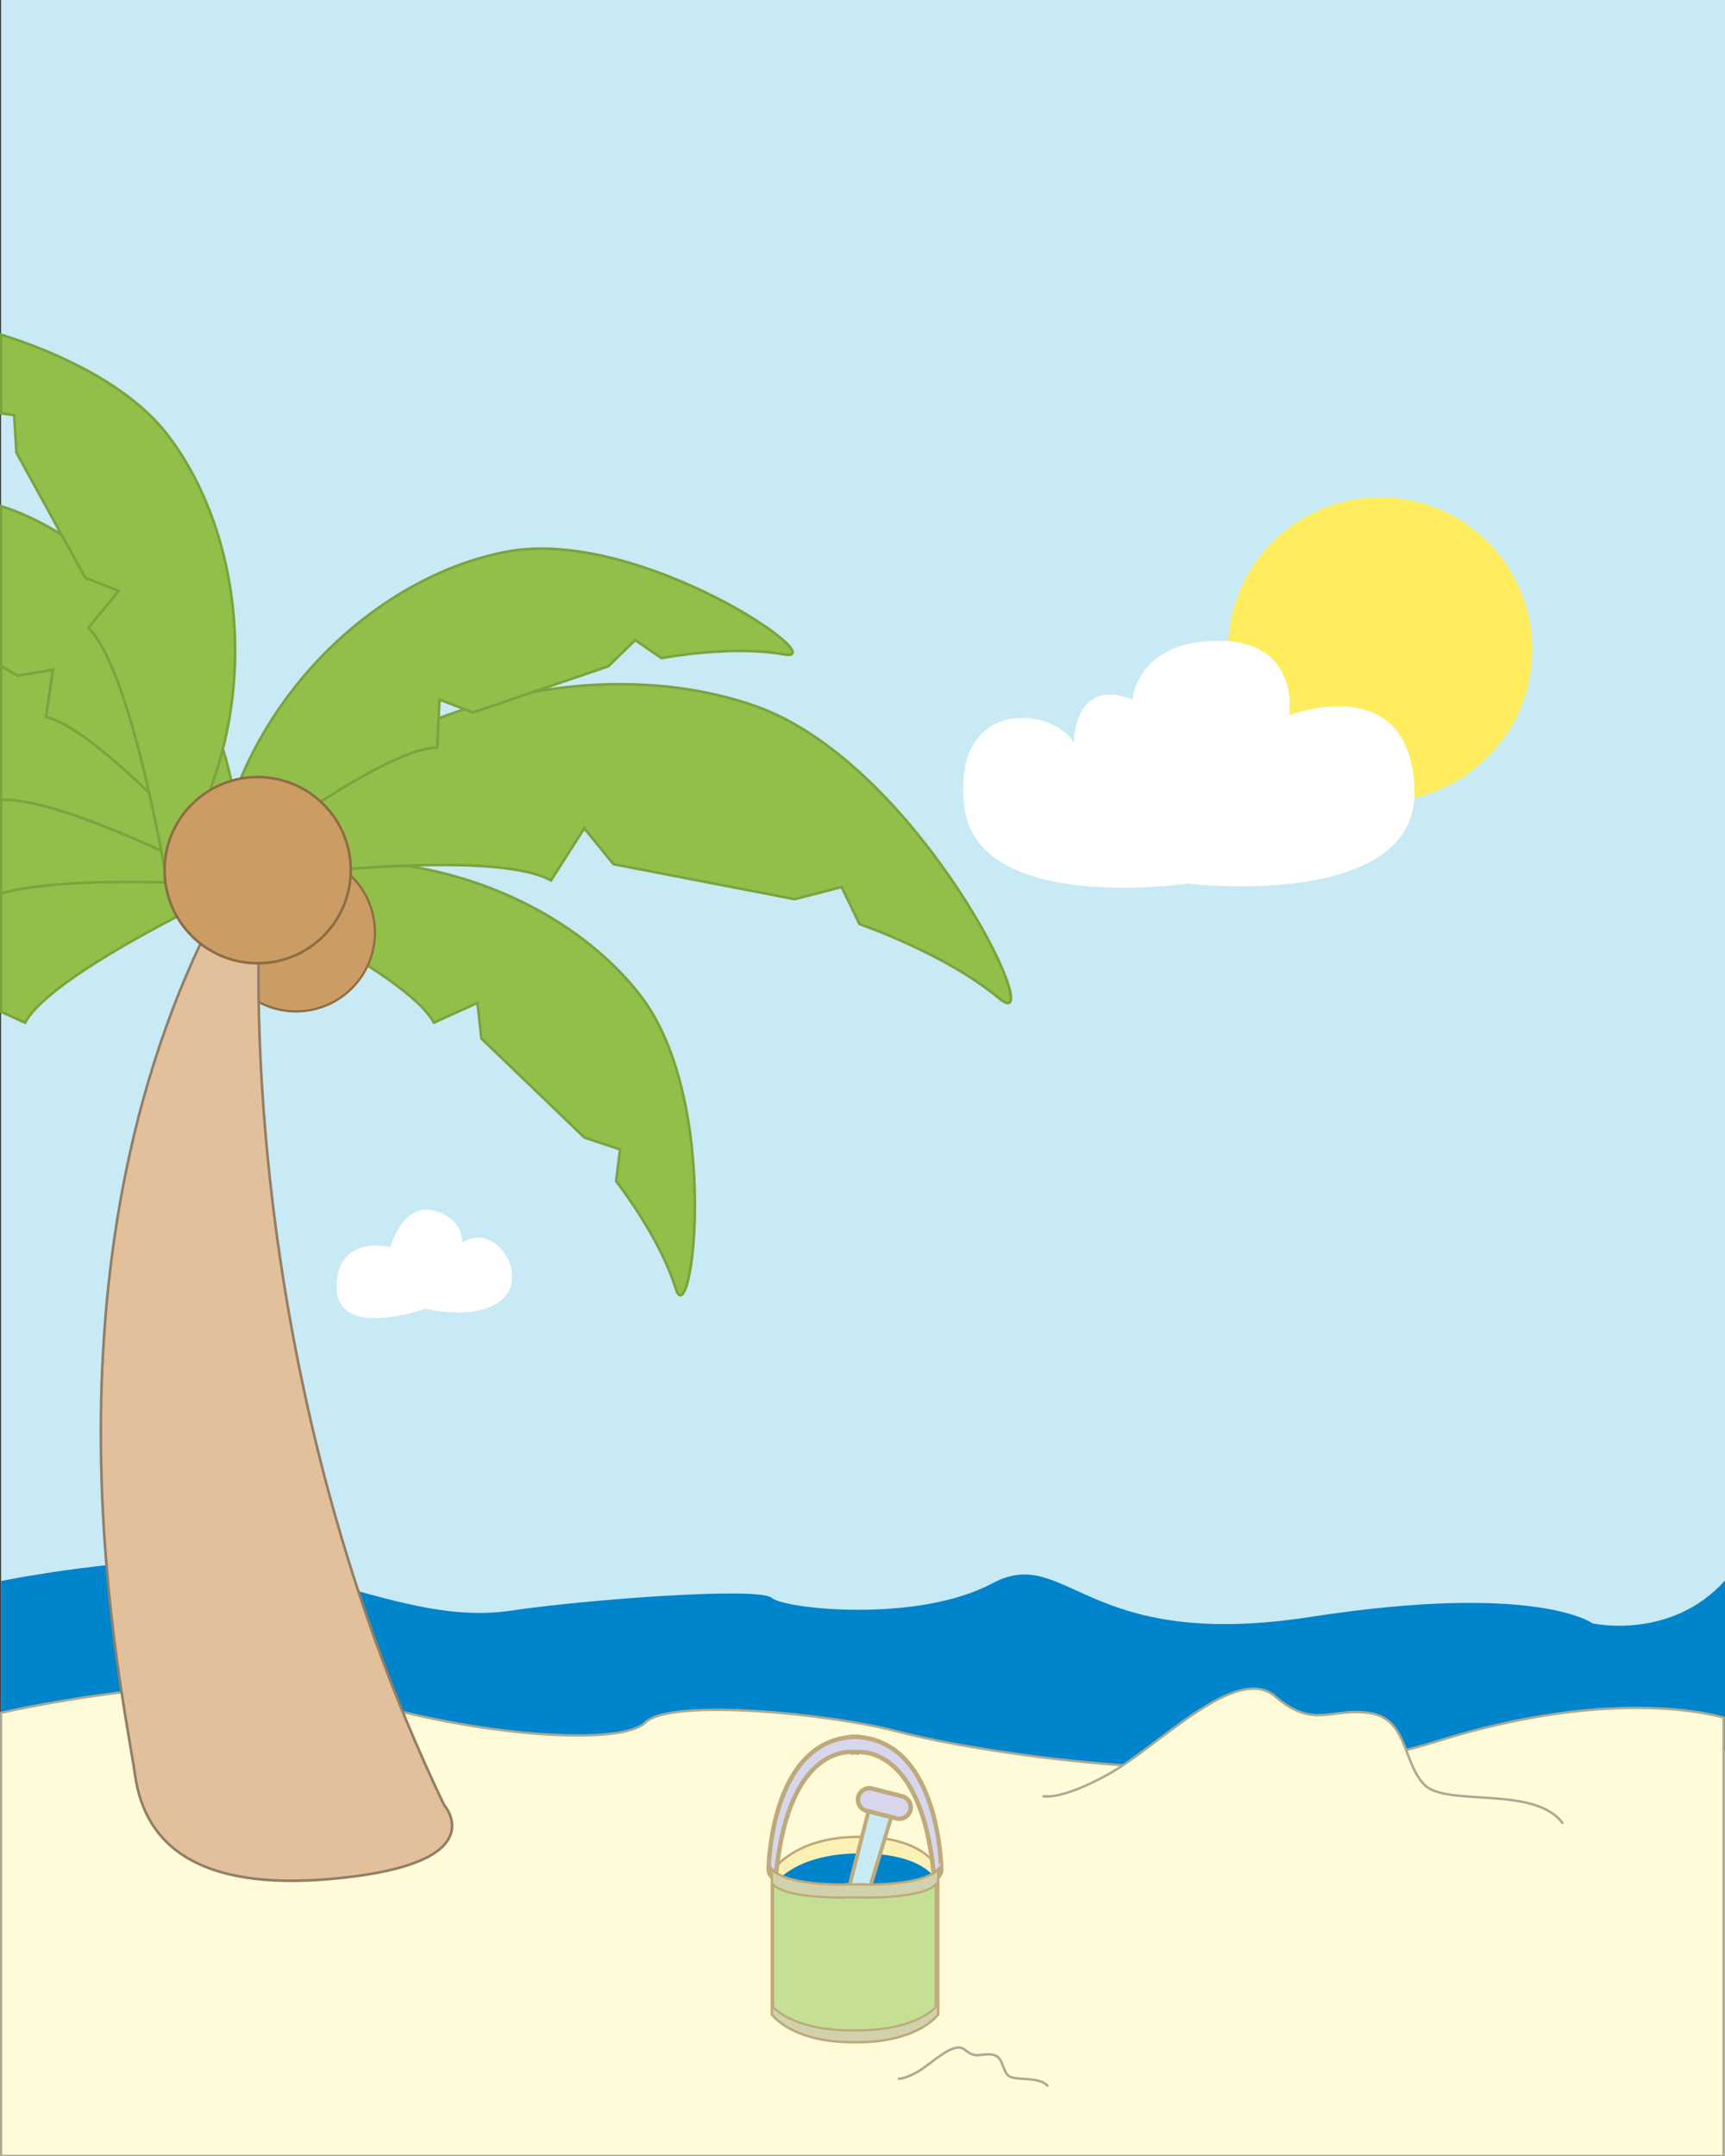 <svg version="1.1" id="scene_right_3" tdiff="8" xmlns="http://www.w3.org/2000/svg" xmlns:xlink="http://www.w3.org/1999/xlink" x="0px" y="0px" width="720px" height="900px" viewBox="720 0 720 900" enable-background="new 720 0 720 900" xml:space="preserve">

<rect x="720" y="0" width="720" height="900" fill="#333333" stroke="none"/>

<rect x="720.422" fill="#C8EAF5" width="719.819" height="900"/>
<path fill="#92BF4A" stroke="#7BA33E" stroke-width="1.091" stroke-miterlimit="10" d="M720.422,366.171v56.168l10.044,4.565
	c11.575-21.498,90.948-57.876,90.948-57.876C787.471,356.61,751.87,357.042,720.422,366.171z"/>
<path fill="#92BF4A" stroke="#7BA33E" stroke-width="1.091" stroke-miterlimit="10" d="M720.422,315.927v57.118
	c28.885-8.653,99.916-3.171,99.916-3.171C793.481,338.834,756.713,321.25,720.422,315.927z"/>
<path fill="#92BF4A" stroke="#7BA33E" stroke-width="1.091" stroke-miterlimit="10" d="M720.422,267.515v66.387
	c26.06-1.649,99.354,36.993,99.354,36.993C803.738,319.978,763.283,283.295,720.422,267.515z"/>
<path fill="#92BF4A" stroke="#7BA33E" stroke-width="1.091" stroke-miterlimit="10" d="M726.676,213.476
	c-2.026-0.816-4.118-1.531-6.254-2.171v66.735l6.924,4.027l14.764-2.495l-2.952,19.762c23.848,5.225,80.62,71.562,80.62,71.562
	C825.012,298.891,779.141,234.603,726.676,213.476z"/>
<path fill="#92BF4A" stroke="#7BA33E" stroke-width="1.091" stroke-miterlimit="10" d="M790.358,182.075
	c-15.559-20.592-44.678-34.49-69.938-42.383v32.851l5.509,0.767l0.93,15.661l28.752,52.254l13.94,5.462l-12.709,15.418
	c17.752,16.763,32.265,102.862,32.265,102.862C830.671,305.938,824.452,227.207,790.358,182.075z"/>
<path id="Error_x5F_clicke4" fill="#FFFFFF" d="M912.98,518.744c0,0,0.64-10.235-12.154-13.435
	c-12.794-3.198-17.912,15.354-17.912,15.354s-22.39-5.757-22.39,16.633s37.104,8.956,37.104,8.956s22.39,5.757,32.625-4.479
	C940.488,531.537,926.414,509.788,912.98,518.744z"/>
<path fill="#0084CB" d="M1440.089,659.663c-22.667,25.333-55.333,18-55.333,18s-23.333-17.333-118-2.667
	c-94.666,14.666-101.334-30.666-132.667-14c-31.334,16.666-86.667,10.667-92,6c-5.334-4.667-77.333,0.667-108.667,5.334
	c-31.333,4.667-61.333-8.667-100.666-18s-112.334,5.666-112.334,5.666v71.001h406.676c16.933,6.274,55.924,10.666,101.325,10.666
	c45.403,0,84.396-4.392,101.325-10.666h110.341V659.663L1440.089,659.663z"/>
<path fill="#FFFAD7" stroke="#ABA994" stroke-miterlimit="10" d="M720.422,715c0,0,95-22,147-6s112,20,122,10s76-4,106,4
	s148,28,224,4s120-10,120-10v183h-719V715z"/>
<path fill="#92BF4A" stroke="#7BA33E" stroke-width="1.091" stroke-miterlimit="10" d="M810.152,369.029
	c0,0,79.372,36.379,90.946,57.876l18.19-8.27l1.653,14.882l42.993,41.341l14.883,4.961l-1.653,13.229
	c0,0,18.188,23.15,24.804,44.647c6.614,21.497,19.845-77.721-14.882-122.367C952.361,370.682,877.949,344.225,810.152,369.029z"/>
<path fill="#92BF4A" stroke="#7BA33E" stroke-width="1.091" stroke-miterlimit="10" d="M810.86,368.658
	c0,0,111.492-16.304,139.114-1.147l13.897-21.719l12.232,14.96l75.575,14.599l19.6-5.072l7.491,15.488
	c0,0,35.946,12.306,58.196,30.947c22.248,18.638-33.052-98.097-101.99-122.08C966.038,270.648,866.88,294.212,810.86,368.658z"/>
<path fill="#92BF4A" stroke="#7BA33E" stroke-width="1.091" stroke-miterlimit="10" d="M809.354,366.333
	c0,0,68.711-53.875,93.121-54.311l0.987-19.957l13.985,5.352l56.445-19.266l11.23-10.952l10.999,7.531
	c0,0,28.912-5.557,51.052-1.584c22.136,3.974-59.982-53.256-115.578-42.856C875.999,240.693,818.38,294.707,809.354,366.333z"/>
<path fill="#FFFAD7" stroke="#ABA994" stroke-miterlimit="10" d="M1094.755,867.666c0,0,2,0.666,8-2.667s15.333-13.333,20-9.333
	c4.666,4,6.666,1.333,11.333,2s4,6.001,6.667,8.667c2.666,2.666,13.333-0.001,16.666,4.666"/>
<circle fill="#CB9D64" stroke="#8C6D44" stroke-width="0.925" stroke-miterlimit="10" cx="843.558" cy="389.251" r="32.943"/>
<path fill="#E2C09B" stroke="#927E66" stroke-width="1.091" stroke-miterlimit="10" d="M828.471,383.917
	c0,0-12.399,183.542,76.89,369.563c0,0,19.843,22.32-37.204,29.762c-57.047,7.44-86.811-7.44-91.771-42.164
	c-4.96-34.725-44.644-210.825,34.725-362.122L828.471,383.917z"/>
<circle fill="#CB9D64" stroke="#8C6D44" stroke-width="1.091" stroke-miterlimit="10" cx="827.542" cy="363.238" r="38.859"/>
<g id="Error_x5F_click7">
	<path fill="#FBF1B5" stroke="#BEA97B" stroke-miterlimit="10" d="M1042.018,781.563c0,0,8.733-14.802,36.639-14.802
		c27.902,0,32.938,13.465,32.938,13.465s-2.365,28.997-22.99,28.997c-20.623,0-26.689,0-26.689,0S1047.84,808.008,1042.018,781.563z
		"/>
	<path fill="#0084CB" d="M1043.993,785.748c0,0,8.363-12.076,35.083-12.076s31.541,10.986,31.541,10.986
		s-2.266,23.659-22.016,23.659c-19.748,0-25.559,0-25.559,0S1049.568,807.326,1043.993,785.748z"/>
	<path fill="#D8D6EC" stroke="#BEAA7B" stroke-width="1.836" stroke-miterlimit="10" d="M1077.921,725.068l0.006-0.103
		c-0.372,0-0.718,0.04-1.082,0.051c-0.364-0.011-0.71-0.051-1.082-0.051l0.005,0.103c-34.592,2.158-34.965,55.584-34.965,55.584
		c0.364,2.91,2.912,4.003,2.912,4.003c4.408-51.321,26.518-53.614,32.402-53.3l0.01,0.161c0,0,0.253-0.054,0.718-0.104
		c0.464,0.052,0.718,0.104,0.718,0.104l0.01-0.161c5.886-0.314,27.995,1.979,32.402,53.3c0,0,2.547-1.093,2.911-4.003
		C1112.886,780.652,1112.513,727.229,1077.921,725.068z"/>
	<polygon fill="#C8EAF5" stroke="#BEAA7B" stroke-width="1.588" stroke-miterlimit="10" points="1069.742,806.09 1083.263,753.099 
		1092.711,756.217 1076.695,809.107 	"/>
	<path fill="#D1D3D4" stroke="#BEAA7B" stroke-width="1.588" stroke-miterlimit="10" d="M1074.279,798.915
		c0,0,18.677,4.721,15.665,13.845c-3.013,9.124-19.231,28.701-28.789,25.908c-9.558-2.792-8.107-26.888-6.613-35.79
		C1056.035,793.977,1074.279,798.915,1074.279,798.915z"/>
	<path fill="#D8D6EC" stroke="#BEAA7B" stroke-width="1.836" stroke-miterlimit="10" d="M1099.993,755.645
		c-0.651,2.549-3.249,4.09-5.8,3.438l-12.506-3.196c-2.552-0.651-4.092-3.25-3.439-5.803l0,0c0.652-2.553,3.252-4.092,5.803-3.439
		l12.504,3.197C1099.107,750.494,1100.646,753.09,1099.993,755.645L1099.993,755.645z"/>
	<path fill="#D1D2AB" stroke="#BEA97B" stroke-miterlimit="10" d="M1080.862,786.731c-0.043-0.13-0.064-0.197-0.064-0.197
		s-1.504,0.091-3.923,0.15c-2.418-0.061-3.922-0.15-3.922-0.15s-0.021,0.067-0.064,0.197c-9.865-0.001-26.018-0.897-30.73-6.507
		v60.661c0,0,7.927,11.646,34.182,11.646c0.186,0,0.357-0.016,0.536-0.021c0.181,0.006,0.354,0.021,0.536,0.021
		c26.256,0,34.184-11.646,34.184-11.646v-60.661C1106.878,785.834,1090.729,786.73,1080.862,786.731z"/>
	<path fill="#C5DF94" stroke="#BEA97B" stroke-width="0.908" stroke-miterlimit="10" d="M1080.523,792.15
		c-0.043-0.109-0.063-0.167-0.063-0.167s-1.469,0.077-3.835,0.128c-2.364-0.052-3.834-0.128-3.834-0.128s-0.021,0.058-0.063,0.167
		c-9.646-0.001-25.437-0.756-30.046-5.483v51.122c0,0,7.75,9.815,33.419,9.815c0.181,0,0.35-0.014,0.523-0.019
		c0.176,0.005,0.345,0.019,0.523,0.019c25.67,0,33.421-9.815,33.421-9.815v-51.122
		C1105.958,791.395,1090.169,792.149,1080.523,792.15z"/>
</g>
<circle id="Error_x5F_click1" fill="#FFED5F" cx="1296.061" cy="271.09" r="63.501"/>
<path fill="#FFFFFF" d="M1192.68,292.022c0,0,1.636-24.521,35.965-24.521s29.426,31.06,29.426,31.06s50.676-19.617,52.312,31.06
	c1.636,50.677-94.813,39.233-94.813,39.233s-88.275,13.078-93.181-32.695c-4.903-45.772,37.6-40.868,45.772-26.155
	C1168.159,310.004,1168.159,282.214,1192.68,292.022z"/>
<path id="Error_x5F_clic6" fill="#FFFAD7" stroke="#ABA994" stroke-miterlimit="10" d="M1155.146,749.738
	c0,0,6.935,2.31,27.736-9.246c20.803-11.558,53.161-46.229,69.342-32.359c16.179,13.869,23.112,4.622,39.293,6.936
	c16.183,2.312,13.869,20.806,23.115,30.05c9.244,9.243,46.229-0.004,57.783,16.178"/>
</svg>
